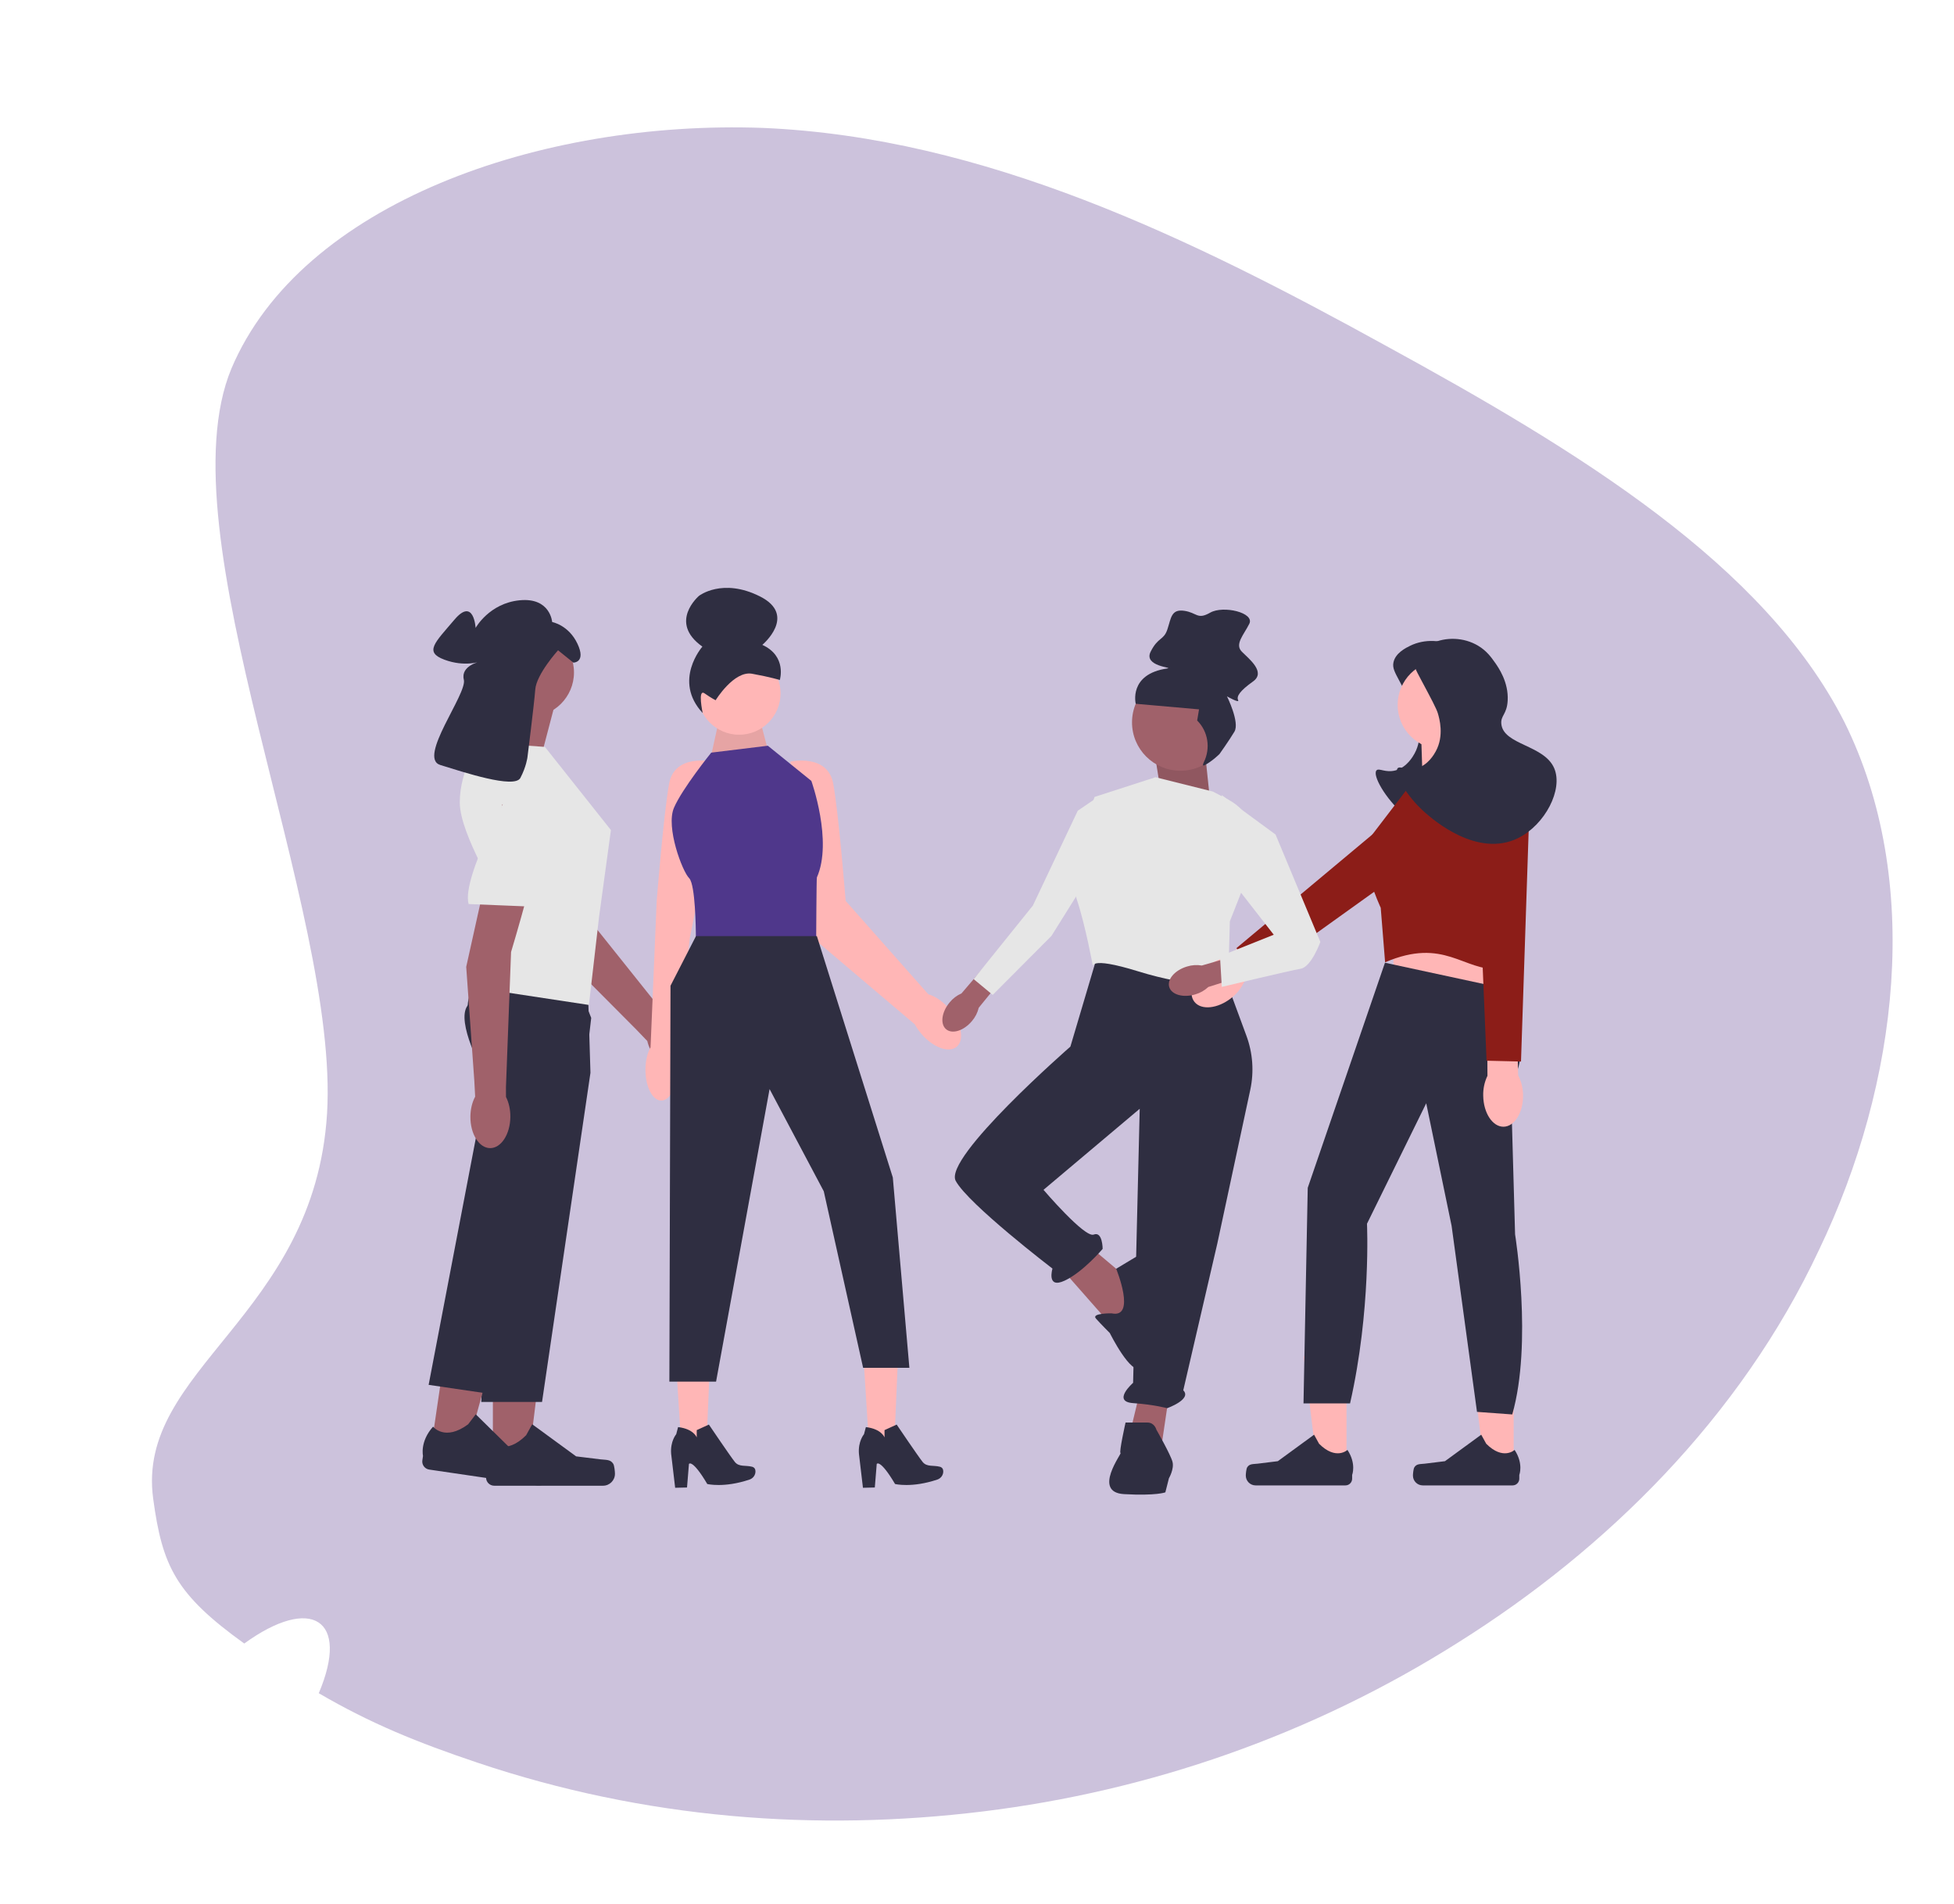 <svg width="236" height="230" viewBox="0 0 236 230" fill="none" xmlns="http://www.w3.org/2000/svg">
<path d="M167.215 41.664C190.805 54.555 213.076 68.162 222.743 87.165C232.272 106.324 229.349 130.862 219.689 150.973C210.199 171.205 193.988 187.148 176.14 198.356C158.445 209.546 138.839 216.314 118.736 218.778C98.633 221.242 77.91 219.697 57.67 212.89C50.441 210.46 44.797 208.177 38.5 204.5C42.302 195.556 37.59 192.635 29.499 198.5C21.227 192.543 19.61 189.195 18.5 181C16.38 165.346 37.975 159.017 39.5 134.5C41.008 109.844 19.665 64.483 27.942 44.532C36.374 24.564 65.245 14.474 92.127 15.448C118.871 16.578 143.779 28.754 167.215 41.664Z" fill="#CCC2DC"/>
<path d="M83.605 129.263C84.623 128.403 84.353 126.412 83.001 124.814C82.409 124.114 81.709 123.606 81.022 123.328L80.234 122.418L70.048 109.669C70.048 109.669 64.408 96.986 62.742 95.616C61.077 94.246 59.118 94.959 59.118 94.959L57.59 96.849L67.115 114.557L76.863 124.357L78.179 125.728C78.339 126.45 78.723 127.225 79.315 127.925C80.666 129.523 82.587 130.122 83.605 129.263Z" fill="#A0616A"/>
<path d="M64.378 97.974L66.93 101.714L70.595 107.132L64.011 109.407L58.197 99.442L64.378 97.974Z" fill="#E6E6E6"/>
<path d="M66.969 85.247L65.121 92.288L58.073 90.903C58.073 90.903 60.846 85.824 60.152 83.516L66.969 85.247Z" fill="#A0616A"/>
<path d="M59.529 176.897L63.774 176.897L65.793 160.542L59.529 160.543L59.529 176.897Z" fill="#A0616A"/>
<path d="M74.071 176.801C74.203 177.023 74.273 177.741 74.273 178C74.273 178.794 73.628 179.439 72.832 179.439H59.688C59.145 179.439 58.706 178.999 58.706 178.457V177.91C58.706 177.91 58.055 176.267 59.394 174.242C59.394 174.242 61.058 175.828 63.544 173.344L64.277 172.017L69.584 175.895L72.526 176.256C73.169 176.335 73.74 176.244 74.071 176.801Z" fill="#2F2E41"/>
<path d="M71.314 129.567L65.466 169.325H58.128L59.104 146.63L59.617 134.697L58.128 129.017C58.128 129.017 57.449 127.755 56.877 126.224C56.232 124.497 55.723 122.427 56.479 121.445C56.757 121.083 57.48 120.815 58.463 120.616C59.064 120.493 59.763 120.398 60.517 120.323C64.856 119.895 71.029 120.162 71.029 120.162L71.186 125.335L71.273 128.224L71.314 129.567Z" fill="#2F2E41"/>
<path d="M52.053 174.953L56.252 175.569L60.631 159.682L54.433 158.772L52.053 174.953Z" fill="#A0616A"/>
<path d="M66.454 176.971C66.552 177.21 66.517 177.93 66.479 178.186C66.363 178.972 65.631 179.516 64.844 179.4L51.84 177.49C51.303 177.411 50.932 176.913 51.011 176.376L51.09 175.835C51.09 175.835 50.686 174.115 52.305 172.306C52.305 172.306 53.721 174.117 56.542 172.021L57.461 170.815L62.147 175.422L65.004 176.207C65.629 176.379 66.207 176.372 66.454 176.971Z" fill="#2F2E41"/>
<path d="M71.406 122.937L70.604 129.838L66.23 144.381L59.028 168.324L51.769 167.258L58.284 133.215L57.639 127.378C57.639 127.378 57.429 126.798 57.188 125.948C56.71 124.268 56.111 121.531 56.77 120.135C56.859 119.945 56.971 119.78 57.109 119.647C57.369 119.396 57.896 119.243 58.602 119.162C61.555 118.829 67.635 119.782 70.341 120.25L71.406 122.937Z" fill="#2F2E41"/>
<path d="M65.814 90.21L73.786 100.252L72.355 110.722L71.129 121.375L56.686 119.182C56.686 119.182 59.806 111.679 60.152 111.333C60.499 110.987 61.37 111.842 60.761 110.722C60.152 109.601 59.459 109.601 60.037 109.024C60.615 108.447 55.531 100.945 55.531 96.905C55.531 92.865 57.957 89.633 57.957 89.633L65.814 90.21Z" fill="#E6E6E6"/>
<path d="M63.954 86.576C66.92 86.576 69.324 84.174 69.324 81.211C69.324 78.248 66.92 75.846 63.954 75.846C60.988 75.846 58.583 78.248 58.583 81.211C58.583 84.174 60.988 86.576 63.954 86.576Z" fill="#A0616A"/>
<path d="M63.703 91.469C63.703 91.469 64.507 85.117 64.649 83.27C64.791 81.422 67.401 78.538 67.401 78.538L69.25 80.03C69.25 80.03 70.815 80.03 69.748 77.757C68.681 75.483 66.69 75.128 66.69 75.128C66.69 75.128 66.477 72.144 62.778 72.499C59.08 72.854 57.444 75.838 57.444 75.838C57.444 75.838 57.231 72.073 54.884 74.844C52.536 77.615 51.185 78.751 53.675 79.675C56.164 80.599 58.013 79.888 58.013 79.888C58.013 79.888 55.595 80.385 56.022 82.091C56.448 83.796 50.403 91.54 53.177 92.393C55.95 93.246 62.138 95.306 62.849 93.956C63.561 92.606 63.703 91.469 63.703 91.469Z" fill="#2F2E41"/>
<path d="M59.189 138.666C60.522 138.679 61.619 136.994 61.639 134.902C61.648 133.987 61.45 133.145 61.112 132.486L61.109 131.283L61.725 114.983C61.725 114.983 65.741 101.697 65.376 99.573C65.01 97.45 63.06 96.712 63.06 96.712L60.667 97.146L56.309 116.772L57.288 130.553L57.389 132.45C57.038 133.101 56.823 133.939 56.814 134.855C56.793 136.946 57.857 138.653 59.189 138.666Z" fill="#A0616A"/>
<path d="M62.074 94.584C62.074 94.584 55.679 105.935 56.6 109.187L63.689 109.476C63.689 109.476 64.076 109.776 64.046 108.403C64.016 107.03 65.623 105.496 65.623 105.496C65.623 105.496 65.593 106.165 65.388 105.028C65.184 103.89 69.092 100.567 69.092 100.567L62.074 94.584Z" fill="#E6E6E6"/>
<path d="M78.572 126.488L79.314 108.809C79.314 108.809 80.148 98.313 80.815 94.648C81.482 90.983 85.985 91.982 85.985 91.982L85.484 102.478L83.326 113.219L81.646 127.846C81.732 128.269 81.781 128.729 81.781 129.211C81.781 131.261 80.925 132.922 79.868 132.922C78.811 132.922 77.955 131.261 77.955 129.211C77.955 128.134 78.193 127.166 78.572 126.488Z" fill="#FFB6B6"/>
<path d="M114.706 121.907C113.917 120.968 112.971 120.33 112.122 120.084L102.138 108.809C102.138 108.809 101.304 98.313 100.637 94.648C99.97 90.983 95.467 91.982 95.467 91.982L95.968 102.478L98.803 113.807L110.486 123.716C110.69 124.087 110.94 124.458 111.24 124.815C112.661 126.506 114.589 127.226 115.546 126.423C116.504 125.62 116.127 123.599 114.706 121.907Z" fill="#FFB6B6"/>
<path d="M92.739 90.566L91.58 86.118L87.068 85.902L85.719 92.033L92.739 90.566Z" fill="#FFB6B6"/>
<path opacity="0.1" d="M92.739 90.566L91.58 86.118L87.068 85.902L85.719 92.033L92.739 90.566Z" fill="black"/>
<path d="M104.261 163.436L108.487 163.195L107.933 176.151L105.069 176.315L104.261 163.436Z" fill="#FFB6B6"/>
<path d="M108.299 172.055L106.831 172.724L106.833 173.612C106.833 173.612 106.479 172.584 104.579 172.359L104.352 173.221C104.352 173.221 103.615 174.066 103.742 175.595L104.225 179.688L105.658 179.655L105.89 176.807C105.89 176.807 106.285 176.16 108.103 179.232C108.103 179.232 110.106 179.736 113.208 178.697C113.635 178.554 113.931 178.156 113.925 177.707C113.922 177.459 113.825 177.23 113.514 177.148C112.722 176.939 111.948 177.204 111.437 176.573C110.925 175.941 108.299 172.055 108.299 172.055Z" fill="#2F2E41"/>
<path d="M81.58 163.436L85.806 163.195L85.251 176.151L82.388 176.315L81.58 163.436Z" fill="#FFB6B6"/>
<path d="M85.618 172.055L84.15 172.724L84.152 173.612C84.152 173.612 83.798 172.584 81.898 172.359L81.671 173.221C81.671 173.221 80.934 174.066 81.061 175.595L81.544 179.688L82.977 179.655L83.209 176.807C83.209 176.807 83.603 176.16 85.422 179.232C85.422 179.232 87.425 179.736 90.527 178.697C90.953 178.554 91.249 178.156 91.244 177.707C91.241 177.459 91.144 177.23 90.833 177.148C90.041 176.939 89.267 177.204 88.756 176.573C88.244 175.941 85.618 172.055 85.618 172.055Z" fill="#2F2E41"/>
<path d="M89.27 88.738C92.033 88.738 94.273 86.5 94.273 83.74C94.273 80.98 92.033 78.742 89.27 78.742C86.507 78.742 84.267 80.98 84.267 83.74C84.267 86.5 86.507 88.738 89.27 88.738Z" fill="#FFB6B6"/>
<path d="M86.433 84.571C86.433 84.571 88.633 80.975 90.835 81.372C93.036 81.769 94.184 82.127 94.184 82.127C94.184 82.127 95.081 79.26 92.071 77.885C92.071 77.885 96.331 74.322 91.79 72.035C87.25 69.748 84.424 71.964 84.424 71.964C84.424 71.964 80.666 75.148 84.833 78.095C84.833 78.095 81.227 82.198 84.869 86.118C84.869 86.118 84.226 83.134 85.101 83.746C85.976 84.357 86.433 84.571 86.433 84.571Z" fill="#2F2E41"/>
<path d="M85.902 90.9L92.739 90.067L97.993 94.315C97.993 94.315 100.605 101.587 98.66 105.977C98.613 106.082 98.576 113.391 98.576 113.391H84.049C84.049 113.391 84.063 108.416 83.508 106.614C83.428 106.357 83.338 106.164 83.233 106.06C82.4 105.227 80.398 99.896 81.399 97.564C82.4 95.231 85.902 90.9 85.902 90.9Z" fill="#4F378B"/>
<path d="M98.659 113.057L107.832 142.212L109.833 165.203H104.246L99.493 143.878L92.948 131.534L86.485 166.869H80.846L80.982 119.055L84.06 113.057H98.659Z" fill="#2F2E41"/>
<path d="M140.316 96.357L139.45 90.952L145.294 88.574L146.159 96.789L140.316 96.357Z" fill="#A0616A"/>
<path opacity="0.1" d="M140.316 96.357L139.45 90.952L145.294 88.574L146.159 96.789L140.316 96.357Z" fill="black"/>
<path d="M114.694 121.068C113.717 122.238 113.529 123.689 114.274 124.311C115.019 124.932 116.415 124.487 117.392 123.317C117.789 122.855 118.07 122.305 118.21 121.712L122.288 116.705L120.301 115.099L116.129 119.977C115.57 120.221 115.078 120.595 114.694 121.068Z" fill="#A0616A"/>
<path d="M132.516 96.318L133.935 101.934L126.988 113.041L119.897 120.161L117.599 118.256L124.751 109.367L130.171 97.913L132.516 96.318Z" fill="#E6E6E6"/>
<path d="M137.719 167.917L136.421 173.322L140.316 174.403L141.182 168.566L137.719 167.917Z" fill="#A0616A"/>
<path d="M131.443 150.405L135.555 153.864L138.152 157.972L134.473 160.35L128.197 153.216L131.443 150.405Z" fill="#A0616A"/>
<path d="M132.742 114.733L129.279 126.408C129.279 126.408 113.914 139.812 115.429 142.622C116.944 145.433 127.115 153.216 127.115 153.216C127.115 153.216 126.36 155.705 128.577 154.676C130.794 153.648 133.175 150.838 133.175 150.838C133.175 150.838 133.175 148.676 132.093 149.108C131.011 149.541 126.033 143.703 126.033 143.703L137.652 133.915L136.854 167.012C136.854 167.012 134.257 169.281 136.854 169.464C139.451 169.647 140.966 170.079 140.966 170.079C140.966 170.079 143.995 168.998 142.913 167.917L147.025 150.189L151.007 131.615C151.472 129.445 151.311 127.189 150.544 125.107L147.675 117.328L132.742 114.733Z" fill="#2F2E41"/>
<path d="M139.667 172.673C139.667 172.673 139.45 171.809 138.585 171.809H135.941C135.941 171.809 135.122 175.484 135.338 175.484C135.555 175.484 131.876 180.24 135.771 180.456C139.667 180.673 140.749 180.24 140.749 180.24L141.182 178.534C141.182 178.534 141.831 177.43 141.614 176.565C141.398 175.7 139.667 172.673 139.667 172.673Z" fill="#2F2E41"/>
<path d="M134.256 158.621C134.256 158.621 131.771 158.581 132.364 159.25C132.958 159.918 134.04 160.999 134.04 160.999C134.04 160.999 136.614 166.187 137.816 165.215C139.018 164.242 140.965 153.432 140.316 152.135C139.667 150.838 138.801 150.838 138.801 150.838L134.809 153.236C134.809 153.236 137.286 159.269 134.256 158.621Z" fill="#2F2E41"/>
<path d="M146.484 95.6L139.559 93.87L132.201 96.249C132.201 96.249 128.954 105.329 130.037 108.572C131.119 111.815 132.025 116.835 132.025 116.835C132.025 116.835 131.227 115.382 137.503 117.327C143.779 119.273 148.324 119.057 148.324 119.057L148.54 111.274L151.259 104.361C152.421 101.406 151.168 98.051 148.353 96.578L146.484 95.6Z" fill="#E6E6E6"/>
<path d="M142.569 93.087C145.798 93.087 148.415 90.472 148.415 87.246C148.415 84.021 145.798 81.406 142.569 81.406C139.34 81.406 136.723 84.021 136.723 87.246C136.723 90.472 139.34 93.087 142.569 93.087Z" fill="#A0616A"/>
<path d="M147.291 91.065C147.291 91.065 146.391 91.964 145.492 92.413C145.233 92.542 145.253 92.356 145.413 92.025C146.224 90.345 145.912 88.34 144.592 87.022L144.817 85.674L137.172 85C137.172 85 136.273 81.406 140.995 80.732C141.797 80.618 138.072 80.507 138.971 78.71C139.87 76.913 140.545 77.363 140.995 76.015C141.444 74.667 141.444 73.544 143.018 73.769C144.592 73.993 144.592 74.892 146.166 73.993C147.74 73.095 151.563 73.993 150.888 75.341C150.214 76.689 149.09 77.812 149.989 78.71C150.888 79.609 152.912 81.181 151.338 82.305C149.764 83.428 149.314 84.102 149.539 84.551C149.764 85 148.19 84.102 148.19 84.102C148.19 84.102 149.764 87.246 149.09 88.37C148.415 89.493 147.291 91.065 147.291 91.065Z" fill="#2F2E41"/>
<path d="M180.305 109.893H168.295V125.209H180.305V109.893Z" fill="#FFB6B6"/>
<path d="M169.061 82.323C168.452 81.181 168.168 80.684 168.295 80.025C168.517 78.869 169.811 78.24 170.339 77.983C172.034 77.159 174.232 77.209 175.961 78.239C176.999 78.857 177.554 79.642 178.005 80.281C178.409 80.853 179.666 82.632 179.538 84.876C179.442 86.56 178.671 86.665 178.772 87.684C179.024 90.242 183.945 90.205 185.16 93.045C186.255 95.605 184.06 99.858 180.816 101.469C175.876 103.921 170.53 99.243 169.572 98.405C167.265 96.387 165.74 93.61 166.25 93.045C166.549 92.714 167.336 93.374 168.55 93.045C169.934 92.669 170.668 91.332 170.85 91.002C171.898 89.096 171.283 87.01 171.105 86.407C170.94 85.848 170.314 84.673 169.061 82.323Z" fill="#2F2E41"/>
<path d="M162.629 177.305L159.127 177.304L157.461 163.81L162.63 163.81L162.629 177.305Z" fill="#FFB6B6"/>
<path d="M150.63 177.225C150.521 177.409 150.464 178.001 150.464 178.214C150.464 178.87 150.996 179.402 151.652 179.402H162.498C162.946 179.402 163.309 179.039 163.309 178.592V178.14C163.309 178.14 163.845 176.785 162.741 175.114C162.741 175.114 161.368 176.422 159.316 174.373L158.712 173.278L154.333 176.477L151.905 176.776C151.374 176.841 150.904 176.766 150.63 177.225Z" fill="#2F2E41"/>
<path d="M182.817 177.305L179.315 177.304L177.649 163.81L182.817 163.81L182.817 177.305Z" fill="#FFB6B6"/>
<path d="M170.818 177.225C170.709 177.409 170.652 178.001 170.652 178.214C170.652 178.87 171.184 179.402 171.84 179.402H182.686C183.134 179.402 183.497 179.039 183.497 178.592V178.14C183.497 178.14 184.033 176.785 182.928 175.114C182.928 175.114 181.556 176.422 179.504 174.373L178.899 173.278L174.52 176.477L172.093 176.776C171.562 176.841 171.091 176.766 170.818 177.225Z" fill="#2F2E41"/>
<path d="M171.616 87.939L171.872 95.853L181.071 97.129L176.344 86.385L171.616 87.939Z" fill="#FFB6B6"/>
<path d="M174.172 90.492C177.136 90.492 179.538 88.092 179.538 85.131C179.538 82.17 177.136 79.77 174.172 79.77C171.208 79.77 168.806 82.17 168.806 85.131C168.806 88.092 171.208 90.492 174.172 90.492Z" fill="#FFB6B6"/>
<path d="M180.305 119.083C180.305 119.083 186.054 125.337 182.477 130.953L182.988 149.078C182.988 149.078 185.117 162.207 182.647 170.831L178.388 170.521L175.322 148.056L172.256 133.25L165.101 147.801C165.101 147.801 165.612 158.267 163.056 169.5H157.434L157.946 143.461L167.273 116.275L180.305 119.083Z" fill="#2F2E41"/>
<path d="M171.872 92.789L172.257 92.649L177.493 90.747C177.493 90.747 184.137 95.853 184.137 98.661C184.137 101.469 180.56 111.68 180.56 111.68C180.56 111.68 185.415 116.785 181.071 117.04C176.727 117.296 174.445 113.159 167.29 116.222L166.761 109.637C166.761 109.637 163.695 103 165.228 101.469L171.872 92.789Z" fill="#8C1D18"/>
<path d="M179.14 132.345C179.172 134.43 180.276 136.103 181.604 136.082C182.932 136.061 183.982 134.354 183.949 132.268C183.947 131.435 183.745 130.614 183.361 129.875L183.11 121.043L179.614 121.151L179.651 129.933C179.29 130.685 179.115 131.512 179.14 132.345Z" fill="#FFB6B6"/>
<path d="M180.97 93.347C182.957 93.022 184.76 94.559 184.754 96.57L183.703 128.207L179.544 128.109L178.236 96.591C178.221 94.984 179.382 93.606 180.97 93.347Z" fill="#8C1D18"/>
<path d="M145.726 116.772C144.091 118.069 143.436 119.962 144.262 121.001C145.088 122.041 147.083 121.832 148.718 120.534C149.378 120.025 149.907 119.365 150.259 118.61L157.116 113.029L154.899 110.326L147.952 115.708C147.135 115.88 146.372 116.245 145.726 116.772Z" fill="#FFB6B6"/>
<path d="M177.792 94.454C179.26 95.831 179.14 98.195 177.54 99.416L151.791 117.865L149.334 114.511L173.551 94.267C174.817 93.275 176.619 93.355 177.792 94.454Z" fill="#8C1D18"/>
<path d="M171.617 82.068C171.008 80.926 170.724 80.429 170.85 79.77C171.073 78.614 172.367 77.985 172.894 77.728C174.59 76.904 176.787 76.954 178.516 77.984C179.555 78.602 180.11 79.387 180.561 80.026C180.965 80.598 182.221 82.377 182.094 84.621C181.998 86.305 181.227 86.409 181.327 87.429C181.58 89.987 186.501 89.95 187.716 92.79C188.811 95.35 186.616 99.603 183.371 101.214C178.432 103.666 173.085 98.988 172.128 98.15C169.821 96.132 168.295 93.354 168.806 92.79C169.105 92.459 169.892 93.119 171.106 92.79C172.49 92.413 173.224 91.077 173.406 90.747C174.453 88.841 173.839 86.755 173.661 86.152C173.496 85.592 172.87 84.418 171.617 82.068Z" fill="#2F2E41"/>
<path d="M143.353 116.736C141.893 117.176 140.937 118.285 141.218 119.213C141.499 120.142 142.91 120.537 144.37 120.096C144.956 119.928 145.493 119.622 145.936 119.205L152.098 117.261L151.322 114.829L145.152 116.612C144.551 116.509 143.934 116.552 143.353 116.736Z" fill="#A0616A"/>
<path d="M154.058 100.789L147.566 96.032L147.782 105.112L153.842 112.895L147.349 115.49L147.566 119.194C147.566 119.194 155.79 117.219 157.088 117.003C158.387 116.787 159.469 113.76 159.469 113.76L154.058 100.789Z" fill="#E6E6E6"/>
</svg>

